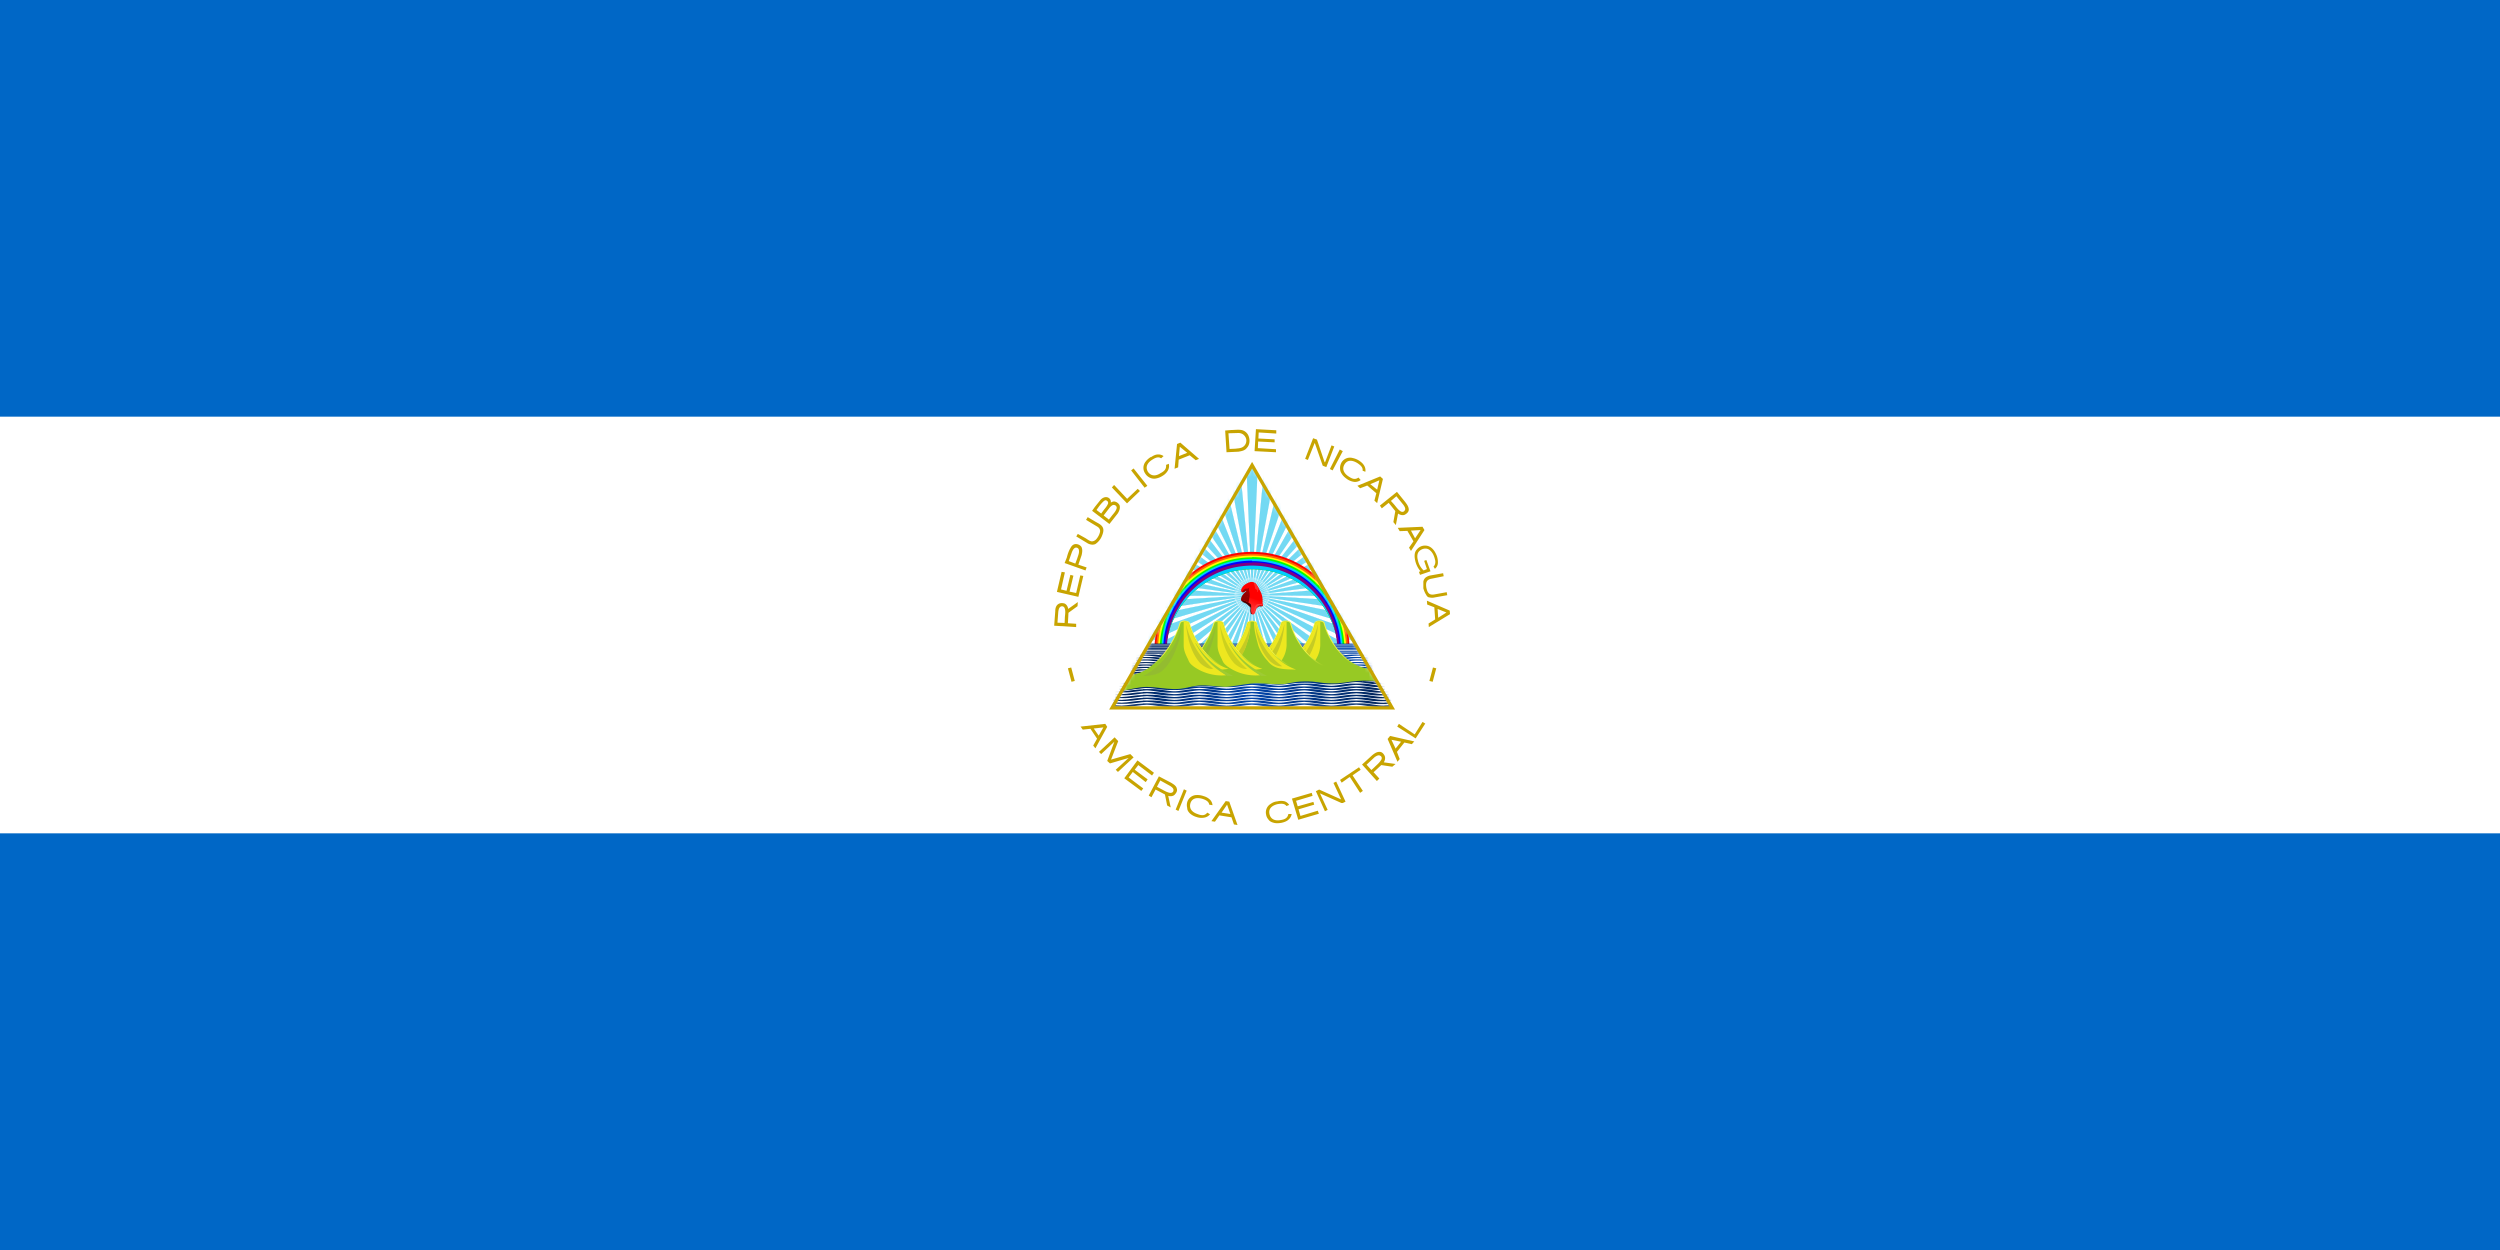 <svg xmlns="http://www.w3.org/2000/svg" width="600" height="300" fill="none"><rect width="100%" height="100%" fill="#333333" stroke="none"/><g clip-path="url(#a)"><path fill="#0067C6" d="M0 0h600v300H0z"/><path fill="#fff" d="M0 100h600v100H0z"/><path fill="#C8A400" d="m253 150.17 5.278.33v-.792l-1.979-.132.132-2.507 2.177-1.583.066-.989-2.309 1.649c-.066-.528-.396-1.122-.924-1.32-.528-.132-1.056-.132-1.517.198-.528.396-.66 1.056-.66 1.65zm.792-.726.198-2.638c.066-.396.132-.924.527-1.188a.67.67 0 0 1 .576-.078.66.66 0 0 1 .414.408c.264.66.132 1.385.066 2.111l-.066 1.451zm-.132-7.388 5.146 1.187 1.187-5.014-.726-.132-.989 4.222-1.584-.329.924-3.827-.726-.198-.923 3.827-1.32-.33.924-4.09-.792-.132zm1.847-6.928 5.014 1.782.264-.726-1.979-.66.791-2.309c.132-.659.264-1.319-.066-1.979a1.64 1.64 0 0 0-.582-.485 1.64 1.64 0 0 0-.737-.175c-.66 0-1.056.462-1.32.99-.395.66-.659 1.451-.857 2.243zm.99-.461.791-2.243c.198-.396.396-.858.858-.99a.66.66 0 0 1 .712.328.65.65 0 0 1 .079.266c.132.659-.197 1.319-.395 1.979l-.462 1.253zm1.781-5.938 2.837 1.715c.527.264 1.187.396 1.781.132a4.3 4.3 0 0 0 1.583-1.979c.264-.659.528-1.451.132-2.111s-1.121-.923-1.781-1.319l-1.781-1.056-.396.66 2.639 1.583c.461.264.791.66.725 1.254a3.95 3.95 0 0 1-.791 1.649c-.264.396-.792.726-1.32.66-.528-.132-.989-.528-1.451-.792l-1.781-.99-.396.66zm3.826-6.135 4.156 3.166 1.98-2.507c.395-.593.659-1.319.461-1.979a1.65 1.65 0 0 0-1.319-.923c-.33 0-.66.198-.792.264.132-.594-.33-1.122-.791-1.254-.66-.198-1.32.198-1.716.66l-1.319 1.649zm1.056-.198c.462-.66.923-1.32 1.451-1.847.264-.264.66-.66.99-.396.33.132.461.594.264.857-.264.594-.66.99-1.056 1.518l-.528.725zm1.715 1.319 1.517-1.979c.264-.264.66-.66 1.056-.528a.66.66 0 0 1 .528.858c-.198.66-.726 1.187-1.188 1.781l-.66.858zm1.979-6.729 3.629 3.826 3.1-2.968-.527-.528-2.507 2.375h-.066l-3.101-3.299zm4.618-4.09 3.233 4.156.66-.462-3.299-4.156zm4.75-3.233a4.4 4.4 0 0 0-1.319 1.188 2.37 2.37 0 0 0-.066 2.771c.255.419.62.761 1.055.989.406.213.864.305 1.32.264a4.3 4.3 0 0 0 1.781-.66 3.55 3.55 0 0 0 1.319-1.319q.396-.792.198-1.583l-.659.263c.132 1.056-.528 1.584-1.32 1.98-1.187.791-2.309.725-3.034-.33-.726-1.254 0-2.243 1.055-2.903.726-.462 1.451-.792 2.111-.33l.594-.528a2.12 2.12 0 0 0-1.32-.396c-.593 0-1.121.264-1.715.66zm6.268-3.101-.594 5.938.857-.33.132-1.847 2.639-1.056 1.452 1.188.791-.33-4.486-3.892zm.659.66 1.782 1.452-1.98.791zm10.886-3.958.33 5.278 2.836-.132c.792-.132 1.584-.264 2.046-.924.659-.66.791-1.781.461-2.705a2.31 2.31 0 0 0-1.781-1.583c-.792-.132-1.583 0-2.375 0l-1.517.132zm.791.726 2.309-.066c.421-.02.837.096 1.188.329.528.396.858.99.792 1.65a1.78 1.78 0 0 1-1.32 1.583c-.396.132-.858.132-1.253.198l-1.452.066zm6.598-.99-.33 5.278 5.146.264v-.726l-4.355-.264.066-1.583 3.959.198v-.726l-3.893-.198.066-1.451 4.223.264v-.792zm13.722 2.177-1.913 4.948.659.264 1.584-3.958v-.132l.132.198 1.847 5.277.857.33 1.914-4.948-.66-.264-1.517 3.959-.066.132-.132-.198-1.782-5.278zm7.125 3.101-2.441 4.618-.66-.33 2.375-4.684zm3.958 2.309a4.4 4.4 0 0 0-1.583-.66 2.38 2.38 0 0 0-2.639.99 2.7 2.7 0 0 0-.396 1.385c0 .462.066.924.396 1.385.264.462.66.858 1.319 1.32a3.96 3.96 0 0 0 1.782.66 2.3 2.3 0 0 0 1.451-.462l-.528-.594c-.923.66-1.649.198-2.375-.264-1.187-.791-1.649-1.847-.923-2.969.791-1.187 2.045-.857 3.1-.197.66.461 1.32.989 1.188 1.781l.66.264c.078-.45.009-.913-.198-1.32-.264-.528-.66-.923-1.254-1.319m5.014 3.76-5.476 2.243.66.594 1.715-.66 2.177 1.848-.461 1.781.659.594 1.386-5.806zm-.198.924-.528 2.243-1.649-1.32zm4.222 2.771-4.09 3.298.462.66 1.649-1.319 1.584 1.979-.462 2.639.593.725.528-2.771c.462.33 1.122.528 1.65.264.461-.264.923-.659.923-1.187 0-.726-.462-1.32-.857-1.847zm-.132 1.055 1.716 2.111c.264.396.593.924.264 1.32-.198.396-.726.396-1.056.132-.66-.462-1.056-1.122-1.583-1.716l-.66-.725zm6.268 7.323-5.938.264.462.792 1.847-.066 1.452 2.507-1.056 1.517.462.792 3.233-5.014zm-.462.792-1.319 1.979-.99-1.847zm3.892 6.201c-.33-.857-.857-1.781-1.781-2.243a2.5 2.5 0 0 0-1.596-.172 2.5 2.5 0 0 0-1.373.832c-.659.66-.659 1.649-.461 2.573.197.989.659 1.979 1.319 2.705l-.396.132.264.725 2.507-.857-.99-2.705-.527.198.659 1.979-.791.33a4.62 4.62 0 0 1-1.386-2.507c-.198-.726-.198-1.584.33-2.111.66-.66 1.715-.858 2.441-.33s1.122 1.385 1.32 2.243c.197.594.131 1.253-.264 1.715-.132 0 0 .198.066.264l.198.33a1.84 1.84 0 0 0 .725-1.451 4.6 4.6 0 0 0-.264-1.65m1.518 4.156-2.969.528a2.7 2.7 0 0 0-1.254.528 1.65 1.65 0 0 0-.527.99v1.583c.198.66.396 1.121.659 1.517.198.396.462.66.792.66.433.112.887.112 1.32 0l2.968-.528-.132-.725-2.902.527c-1.32.264-1.716-.396-1.98-1.583-.198-1.188 0-1.979 1.254-2.177l2.903-.594zm1.583 8.973-5.476-2.375.066.923 1.716.66.198 2.903-1.584.989.066.858 5.08-3.101zm-.792.461-1.979 1.254-.132-2.111zm-90.052 13.195-.791.198.857 3.232.792-.197zm86.82 0 .791.198-.857 3.232-.792-.197zm-78.639 13.524-5.938.66.528.726 1.847-.198 1.584 2.375-.924 1.649.528.66 2.837-5.146zm-.462.858-1.121 1.979-1.188-1.715zm2.705 2.375-3.761 3.496.528.528 3.167-2.969-1.715 4.618.659.594 4.486-1.319-3.1 2.837.528.527 3.76-3.496-.792-.792-4.618 1.32 1.716-4.421zm5.476 5.542-3.167 4.288 4.09 3.034.462-.593-3.497-2.639.99-1.32 3.101 2.441.462-.659-3.101-2.309.858-1.122 3.298 2.507.462-.66zm5.145 3.826-2.441 4.618.66.396.99-1.847 2.243 1.187.528 2.639.857.462-.594-2.771c.594.198 1.32.066 1.65-.396.33-.396.594-.858.396-1.385-.132-.66-.858-1.056-1.386-1.386zm.33.989 2.375 1.32c.396.264.858.594.792 1.055 0 .462-.462.66-.858.594-.791-.132-1.451-.594-2.111-.923l-.989-.528zm5.674 2.112-1.979 4.882.659.329 1.98-4.882zm4.75 1.649a4.4 4.4 0 0 0-1.715-.264 2.37 2.37 0 0 0-2.243 1.715 2.7 2.7 0 0 0 0 1.386c0 .527.263.923.659 1.319.455.404.997.697 1.584.858a3.57 3.57 0 0 0 1.913.132c.519-.1.987-.381 1.319-.792l-.659-.396c-.66.858-1.518.66-2.375.33-1.32-.462-2.046-1.319-1.65-2.639.462-1.319 1.781-1.319 2.903-.989.792.264 1.517.659 1.583 1.385l.792.132a2.1 2.1 0 0 0-.594-1.319 3.56 3.56 0 0 0-1.517-.858m5.278 1.187-3.431 4.816.858.132 1.055-1.517 2.903.462.594 1.715.857.132-1.979-5.608zm.33.858.791 2.243-2.111-.33zm12.072-.792a3.07 3.07 0 0 0-1.583.594 2.37 2.37 0 0 0-1.121 2.573c.066.462.263.858.659 1.32.264.329.66.527 1.188.659.462.132 1.121.132 1.847 0 .66-.132 1.319-.396 1.715-.791.387-.343.643-.81.726-1.32h-.792c-.198 1.056-.989 1.32-1.847 1.452-1.385.263-2.441-.198-2.705-1.518-.264-1.385.858-2.045 1.979-2.309.858-.132 1.65-.198 2.112.462l.659-.264a2.1 2.1 0 0 0-1.055-.858 3.6 3.6 0 0 0-1.782 0m3.497-.659 1.517 5.08 4.948-1.452-.264-.726-4.156 1.254-.462-1.583 3.761-1.122-.198-.66-3.761 1.056-.395-1.32 3.958-1.187-.198-.726zm5.74-1.782 2.177 4.816.659-.329-1.847-3.959 5.146 2.309h.33l.66-.33-2.243-4.816-.66.33 1.847 3.959-5.278-2.375zm5.805-2.704.396.659 1.847-1.319h.132l2.441 3.76.66-.462-2.441-3.694v-.066l1.913-1.319-.396-.594zm5.278-3.695 3.562 3.958.594-.593-1.385-1.518 1.847-1.715 2.639.396.792-.66-2.837-.396c.33-.461.462-1.187.132-1.715-.264-.462-.66-.858-1.254-.792-.66 0-1.319.528-1.781.924zm1.055.066 1.98-1.847c.395-.264.923-.594 1.319-.33.462.198.462.726.198 1.056-.396.659-.99 1.121-1.583 1.715l-.726.66-1.188-1.32zm5.08-6.201 2.375 5.475.528-.659-.66-1.716 1.782-2.243 1.781.396.594-.66-5.806-1.319zm.924.198 2.309.461-1.319 1.65zm1.385-3.167 4.42 2.837 2.309-3.563-.659-.396-1.781 2.837-.066.132h-.066l-3.761-2.507z"/><mask id="b" width="69" height="59" x="266" y="111" maskUnits="userSpaceOnUse" style="mask-type:luminance"><path fill="#fff" d="m300.5 111.656-33.62 58.214h67.239z"/></mask><g mask="url(#b)"><path fill="#fff" d="m300.5 111.656-16.625 28.764-8.128 14.092h49.506l-7.759-13.406z"/><path fill="#17C0EB" stroke="#17C0EB" stroke-width=".053" d="m300.5 111.657-1.267 2.111 1.267 29.028 1.266-29.028z" opacity=".6"/><path fill="#fff" d="M300.5 138.626h-.053l.053 1.584.052-1.584z"/><path fill="#17C0EB" stroke="#17C0EB" stroke-width=".053" d="m330.165 133.209-2.399-.552-27.216 10.175 27.998-7.766z" opacity=".6"/><path fill="#fff" d="m304.515 141.544-.016-.051-1.49.54 1.523-.439z"/><path fill="#17C0EB" stroke="#17C0EB" stroke-width=".053" d="m318.834 168.082-.216-2.452-18.087-22.739 16.037 24.228z" opacity=".6"/><path fill="#fff" d="m302.981 146.264.043-.031-.973-1.25.888 1.312z"/><path fill="#17C0EB" stroke="#17C0EB" stroke-width=".053" d="m282.166 168.083 2.265-.963 16.038-24.229-18.087 22.74z" opacity=".6"/><path fill="#fff" d="m298.018 146.264.043.031.888-1.312-.974 1.25z"/><path fill="#17C0EB" stroke="#17C0EB" stroke-width=".053" d="m270.835 133.21 1.616 1.857 27.999 7.765-27.216-10.174z" opacity=".6"/><path fill="#fff" d="m296.484 141.544-.016.05 1.522.439-1.49-.539z"/><path fill="#17C0EB" stroke="#17C0EB" stroke-width=".053" d="m304.84 111.959-1.548 1.915-2.785 28.921 5.294-28.569z" opacity=".6"/><path fill="#fff" d="m301.087 138.667-.052-.008-.168 1.575.272-1.56z"/><path fill="#17C0EB" stroke="#17C0EB" stroke-width=".053" d="m331.218 137.431-2.299-.881-28.367 6.288 28.806-3.793z" opacity=".6"/><path fill="#fff" d="m304.658 142.114-.01-.052-1.55.327 1.569-.223z"/><path fill="#17C0EB" stroke="#17C0EB" stroke-width=".053" d="m315.143 170.388.128-2.459-14.747-25.035 12.51 26.225z" opacity=".6"/><path fill="#fff" d="m302.482 146.575.046-.025-.79-1.373.697 1.423z"/><path fill="#17C0EB" stroke="#17C0EB" stroke-width=".053" d="m278.832 165.285 2.378-.638 19.253-21.761-21.076 20.001z" opacity=".6"/><path fill="#fff" d="m297.567 145.885.037.037 1.062-1.176-1.137 1.103z"/><path fill="#17C0EB" stroke="#17C0EB" stroke-width=".053" d="m272.465 129.174 1.342 2.063 26.645 11.587-25.534-13.863z" opacity=".6"/><path fill="#fff" d="m296.705 140.996-.023.047 1.446.647-1.4-.741z"/><path fill="#17C0EB" stroke="#17C0EB" stroke-width=".053" d="m309.097 112.864-1.8 1.68-6.783 28.253 9.219-27.554z" opacity=".6"/><path fill="#fff" d="m301.664 138.789-.051-.015-.386 1.537.487-1.508z"/><path fill="#17C0EB" stroke="#17C0EB" stroke-width=".053" d="m331.672 141.759-2.154-1.193-28.966 2.279 29.055.253z" opacity=".6"/><path fill="#fff" d="m304.719 142.7-.002-.053-1.58.108 1.584-.003z"/><path fill="#17C0EB" stroke="#17C0EB" stroke-width=".053" d="m311.168 172.158.468-2.417-11.118-26.844 8.737 27.711z" opacity=".6"/><path fill="#fff" d="m301.944 146.815.049-.018-.591-1.469.492 1.505z"/><path fill="#17C0EB" stroke="#17C0EB" stroke-width=".053" d="m275.92 162.051 2.444-.301 22.094-18.87-23.654 16.873z" opacity=".6"/><path fill="#fff" d="m297.173 145.447.032.042 1.215-1.017-1.28.934z"/><path fill="#17C0EB" stroke="#17C0EB" stroke-width=".053" d="m274.64 125.405 1.042 2.231 24.774 15.182-23.357-17.282z" opacity=".6"/><path fill="#fff" d="m296.999 140.486-.029.044 1.342.841-1.283-.929z"/><path fill="#17C0EB" stroke="#17C0EB" stroke-width=".053" d="m313.186 114.353-2.015 1.413-10.65 27.033 12.964-26.003z" opacity=".6"/><path fill="#fff" d="m302.217 138.99-.049-.021-.595 1.468.692-1.425z"/><path fill="#17C0EB" stroke="#17C0EB" stroke-width=".053" d="m331.52 146.108-1.967-1.48-29.001-1.775 28.736 4.294z" opacity=".6"/><path fill="#fff" d="m304.699 143.289.006-.052-1.581-.113 1.57.218z"/><path fill="#17C0EB" stroke="#17C0EB" stroke-width=".053" d="m306.985 173.357.8-2.328-7.274-28.13 4.796 28.657z" opacity=".6"/><path fill="#fff" d="m301.377 146.977.052-.011-.381-1.538.277 1.56z"/><path fill="#17C0EB" stroke="#17C0EB" stroke-width=".053" d="m273.487 158.443 2.461.041 24.506-15.611-25.772 13.417z" opacity=".6"/><path fill="#fff" d="m296.843 144.958.027.046 1.344-.838-1.397.746z"/><path fill="#17C0EB" stroke="#17C0EB" stroke-width=".053" d="m277.32 121.977.721 2.354 22.419 18.482-20.724-20.365z" opacity=".6"/><path fill="#fff" d="m297.362 140.023-.035.039 1.212 1.02-1.142-1.099z"/><path fill="#17C0EB" stroke="#17C0EB" stroke-width=".053" d="m317.029 116.395-2.193 1.119-14.308 25.288 16.456-23.946z" opacity=".6"/><path fill="#fff" d="m302.737 139.266-.045-.028-.794 1.371.884-1.315z"/><path fill="#17C0EB" stroke="#17C0EB" stroke-width=".053" d="m330.765 150.393-1.742-1.74-28.472-5.794 27.859 8.252z" opacity=".6"/><path fill="#fff" d="m304.597 143.868.012-.051-1.549-.332 1.524.434z"/><path fill="#17C0EB" stroke="#17C0EB" stroke-width=".053" d="m302.675 173.963 1.117-2.194-3.289-28.869.762 29.046z" opacity=".6"/><path fill="#fff" d="m300.794 147.059.053-.004-.163-1.575.057 1.583z"/><path fill="#17C0EB" stroke="#17C0EB" stroke-width=".053" d="m271.579 154.532 2.432.383 26.44-12.048-27.389 9.7z" opacity=".6"/><path fill="#fff" d="m296.585 144.429.019.049 1.449-.642-1.488.544z"/><path fill="#17C0EB" stroke="#17C0EB" stroke-width=".053" d="m280.45 118.953.387 2.431 19.629 21.422-17.688-23.05z" opacity=".6"/><path fill="#fff" d="m297.786 139.612-.04.034 1.058 1.179-.978-1.247z"/><path fill="#17C0EB" stroke="#17C0EB" stroke-width=".053" d="m320.549 118.954-2.327.803-17.689 23.051 19.629-21.423z" opacity=".6"/><path fill="#fff" d="m303.213 139.614-.04-.034-.977 1.247 1.058-1.179z"/><path fill="#17C0EB" stroke="#17C0EB" stroke-width=".053" d="m329.42 154.532-1.483-1.965-27.389-9.699 26.44 12.048z" opacity=".6"/><path fill="#fff" d="m304.414 144.429.02-.049-1.488-.544 1.448.642z"/><path fill="#17C0EB" stroke="#17C0EB" stroke-width=".053" d="m298.323 173.964 1.411-2.018.761-29.045-3.288 28.869z" opacity=".6"/><path fill="#fff" d="m300.205 147.06.052.003.058-1.583-.163 1.576z"/><path fill="#17C0EB" stroke="#17C0EB" stroke-width=".053" d="m270.234 150.394 2.355.718 27.859-8.251-28.472 5.793z" opacity=".6"/><path fill="#fff" d="m296.402 143.87.013.051 1.524-.434-1.549.332z"/><path fill="#17C0EB" stroke="#17C0EB" stroke-width=".053" d="m283.97 116.395.045 2.462 16.456 23.946-14.308-25.288z" opacity=".6"/><path fill="#fff" d="m298.262 139.267-.045.028.884 1.315-.795-1.371z"/><path fill="#17C0EB" stroke="#17C0EB" stroke-width=".053" d="m323.68 121.976-2.417.471-20.724 20.365 22.419-18.482z" opacity=".6"/><path fill="#fff" d="m303.637 140.022-.035-.039-1.141 1.099 1.212-1.021z"/><path fill="#17C0EB" stroke="#17C0EB" stroke-width=".053" d="m327.512 158.443-1.195-2.152-25.772-13.417 24.506 15.611z" opacity=".6"/><path fill="#fff" d="m304.156 144.959.026-.046-1.397-.746 1.344.837z"/><path fill="#17C0EB" stroke="#17C0EB" stroke-width=".053" d="m294.014 173.358 1.678-1.802 4.797-28.656-7.275 28.13z" opacity=".6"/><path fill="#fff" d="m299.622 146.978.051.011.278-1.56-.381 1.538z"/><path fill="#17C0EB" stroke="#17C0EB" stroke-width=".053" d="m269.479 146.107 2.232 1.04 28.736-4.294-29.001 1.774z" opacity=".6"/><path fill="#fff" d="m296.301 143.288.005.052 1.569-.218-1.58.113z"/><path fill="#17C0EB" stroke="#17C0EB" stroke-width=".053" d="m287.813 114.352-.299 2.444 12.964 26.003-10.649-27.033z" opacity=".6"/><path fill="#fff" d="m298.782 138.99-.048.022.692 1.425-.596-1.468z"/><path fill="#17C0EB" stroke="#17C0EB" stroke-width=".053" d="m326.359 125.406-2.459.13-23.357 17.282 24.774-15.182z" opacity=".6"/><path fill="#fff" d="m304 140.486-.029-.043-1.283.929 1.342-.842z"/><path fill="#17C0EB" stroke="#17C0EB" stroke-width=".053" d="m325.079 162.052-.884-2.298-23.654-16.873 22.095 18.869z" opacity=".6"/><path fill="#fff" d="m303.827 145.448.032-.042-1.28-.933 1.215 1.016z"/><path fill="#17C0EB" stroke="#17C0EB" stroke-width=".053" d="m289.831 172.158 1.913-1.55 8.737-27.711-11.118 26.844z" opacity=".6"/><path fill="#fff" d="m299.055 146.815.05.018.492-1.505-.591 1.469z"/><path fill="#17C0EB" stroke="#17C0EB" stroke-width=".053" d="m269.327 141.759 2.066 1.34 29.054-.253-28.966-2.279z" opacity=".6"/><path fill="#fff" d="m296.28 142.701-.002.052 1.585.003-1.581-.108z"/><path fill="#17C0EB" stroke="#17C0EB" stroke-width=".053" d="m291.902 112.864-.636 2.379 9.219 27.554-6.783-28.252z" opacity=".6"/><path fill="#fff" d="m299.336 138.789-.051.015.487 1.507-.385-1.536z"/><path fill="#17C0EB" stroke="#17C0EB" stroke-width=".053" d="m328.535 129.174-2.453-.213-25.535 13.864 26.646-11.587z" opacity=".6"/><path fill="#fff" d="m304.295 140.997-.024-.048-1.399.742 1.446-.647z"/><path fill="#17C0EB" stroke="#17C0EB" stroke-width=".053" d="m322.167 165.285-.555-2.398-21.075-20.001 19.253 21.761z" opacity=".6"/><path fill="#fff" d="m303.433 145.885.038-.037-1.138-1.102 1.062 1.175z"/><path fill="#17C0EB" stroke="#17C0EB" stroke-width=".053" d="m285.856 170.388 2.11-1.269 12.509-26.225-14.746 25.036z" opacity=".6"/><path fill="#fff" d="m298.518 146.575.046.025.697-1.423-.79 1.374z"/><path fill="#17C0EB" stroke="#17C0EB" stroke-width=".053" d="m269.782 137.432 1.859 1.614 28.807 3.793-28.367-6.288z" opacity=".6"/><path fill="#fff" d="m296.342 142.115-.009.052 1.568.223-1.55-.327z"/><path fill="#17C0EB" stroke="#17C0EB" stroke-width=".053" d="m296.159 111.96-.961 2.267 5.294 28.569-2.785-28.922z" opacity=".6"/><path fill="#fff" d="m299.912 138.667-.052.007.272 1.561-.168-1.575z"/><path fill="red" d="M300.5 132.45a23.33 23.33 0 0 0-15.306 5.7l-7.705 13.406a23.8 23.8 0 0 0-.423 4.38h2.639a20.79 20.79 0 0 1 20.768-19.747 20.795 20.795 0 0 1 20.768 19.747h2.639a23.7 23.7 0 0 0-.369-4.38l-7.706-13.406a23.38 23.38 0 0 0-15.305-5.7"/><path fill="#F60" d="M300.5 132.926a22.96 22.96 0 0 0-15.992 6.439l-6.333 11.03a23 23 0 0 0-.686 5.489h2.269a20.798 20.798 0 0 1 34.913-13.738 20.8 20.8 0 0 1 6.571 13.738h2.269a23.2 23.2 0 0 0-.686-5.542l-6.333-10.977a22.96 22.96 0 0 0-15.992-6.439"/><path fill="#FF0" d="M300.5 133.348a22.53 22.53 0 0 0-16.889 7.547l-4.592 7.917a22.5 22.5 0 0 0-1.056 7.125h1.742a20.797 20.797 0 0 1 35.097-14.023 20.8 20.8 0 0 1 6.439 14.023h1.847c0-2.481-.422-4.856-1.108-7.073l-4.644-7.969a22.48 22.48 0 0 0-16.836-7.547"/><path fill="#0F0" d="M300.5 133.77a22.17 22.17 0 0 0-18.42 9.816l-1.478 2.586a22.1 22.1 0 0 0-2.269 9.764h1.425a20.793 20.793 0 0 1 34.912-13.738 20.8 20.8 0 0 1 6.571 13.738h1.425a22.06 22.06 0 0 0-2.269-9.764l-1.478-2.639a22.17 22.17 0 0 0-18.419-9.816z"/><path fill="#0CF" d="M300.5 134.139a21.75 21.75 0 0 0-20.105 13.46 21.8 21.8 0 0 0-1.64 8.338h1.003a20.794 20.794 0 0 1 41.484 0h1.002a21.74 21.74 0 0 0-13.411-20.137 21.7 21.7 0 0 0-8.333-1.661"/><path fill="#00F" d="M300.499 134.562a21.32 21.32 0 0 0-21.322 21.322h.739a20.585 20.585 0 0 1 35.138-14.555 20.59 20.59 0 0 1 6.029 14.555h.739a21.32 21.32 0 0 0-21.323-21.217z"/><path fill="purple" d="M300.499 135.037a20.89 20.89 0 0 0-19.416 13.158 20.9 20.9 0 0 0-1.484 8.111h.423v-.422a20.479 20.479 0 0 1 40.955.422h.422v-.422a20.895 20.895 0 0 0-12.901-19.309 20.9 20.9 0 0 0-7.999-1.591z"/><path fill="#510000" d="M300.711 144.22c-.37 0-.634-.264-.95-.317a1.17 1.17 0 0 0-.37 1.109c.158.052.158.211.475.475s.264.369.211 1.055c0 .211.053.792.317.845s.528-.159.58-.634c.053-.369.212-.633.37-.844.158-1.003-.106-1.372-.633-1.689"/><path fill="red" d="M299.022 141.792c-.317 0-.845.528-1.056.264a.74.74 0 0 1 0-.739 2.53 2.53 0 0 1 1.161-1.214c1.214-.738 2.059-.527 2.639.528.581.95 1.161 2.006 1.214 2.85 0 .264.158.739-.106 1.003-.686.739-2.427-.792-3.43-.528-.317.053-.739.317-1.056.106-.211-.159 0-.528.159-.686.316-.264.791-1.267.739-1.689 0-.211 0 .105-.264.105"/><path fill="url(#c)" d="M298.917 141.317c-.634.211-.528.528-.845.792.106.053.422.158.739-.158a.57.57 0 0 1 .369-.159l-.369.37a2.7 2.7 0 0 0-.739.95c-.158.422-.211.897-.158.95 0 0 .211.422.792.633 1.055.422 1.266 1.32 2.375 1.32.844 0 .738-.581 1.424-.475.528.105.898-.37.317-.634a7.4 7.4 0 0 0-2.85 0c-.211-2.111 0-1.372-.053-2.322-.052-.897-.369-.95 0-1.742-.264.528-.633.423-1.055.423z"/><path fill="#FF2A2A" d="m301.027 139.839-.052.317.158.528.105.527c0 .159.212.211.37.317.211.158 0 .528.158.581.106 0 .264-.528.264-.634v-.369a7 7 0 0 0-.264-.475 2 2 0 0 0-.105-.159 2.3 2.3 0 0 0-.423-.475 2 2 0 0 0-.158-.105l-.105-.053z"/><path fill="url(#d)" d="m301.186 143.85-1.056-.369c-.686-.211-1.372-.633-1.847-.422-.158.053-.158.211-.211.475 0 .264-.264.686 0 .528.317-.212 1.267.422 1.583.58.159.106.528.317.581.528.105.317 0 .95 0 1.267 0 .263.105.95.369 1.055.317.053.581-.211.686-.686.159-.475.211-.739.423-1.003.211-.264.422-.422.686-.475.316 0 .739.264.739-.105 0-.211-.212-.423-.106-.739.053-.264-.211-.211-.475-.317z"/><path fill="#910000" d="M299.655 144.642c-.211-.106-1.214-.792-1.583-.528-.158 0-.211 0-.211-.158l.105-.475c0-.158.106-.422.264-.528.37-.317 1.214.264 1.636.422z"/><path fill="#FF3A3A" d="M301.45 145.962c.475-.845.792-.739 1.372-.739.211 0 .264-.158.211-.369-.158.316-.897 0-1.319.158-.792.369-.634 1.953-1.056 2.111.422.369.581-.897.792-1.161"/><path fill="#fff" d="m275.747 154.512-5.278 9.13h60.114l-5.278-9.078H275.8z"/><path fill="url(#e)" d="M273.952 161.795a19 19 0 0 0-2.48.158l-.264.475c1.267-.158 2.481-.37 3.8-.37 1.689 0 3.272.423 5.119.423h2.428c1.847 0 3.378-.423 5.12-.423s3.325.423 5.172.423h2.428c1.847 0 3.377-.423 5.119-.423s3.325.423 5.172.423h2.375c1.848 0 3.431-.423 5.173-.423s3.325.423 5.172.423h2.375c1.847 0 3.43-.423 5.172-.423 1.372 0 2.639.264 3.958.37l-.264-.528a20 20 0 0 0-2.322-.105h-2.375c-1.847 0-3.43.369-5.172.422-1.742 0-3.325-.422-5.172-.422h-2.375c-1.847 0-3.431.369-5.172.422-1.742 0-3.325-.422-5.173-.422h-2.322c-1.847 0-3.43.369-5.172.422-1.742 0-3.325-.422-5.172-.422h-2.375c-1.848 0-3.431.369-5.173.422-1.741 0-3.272-.422-5.119-.422z"/><path fill="url(#f)" d="M273.952 161.214a19 19 0 0 0-2.48.159l-.264.475c1.267-.159 2.481-.37 3.8-.37 1.689 0 3.272.422 5.119.422h2.428c1.847 0 3.378-.422 5.12-.422s3.325.422 5.172.422h2.428c1.847 0 3.377-.422 5.119-.422s3.325.422 5.172.422h2.375c1.848 0 3.431-.422 5.173-.422s3.325.422 5.172.422h2.375c1.847 0 3.43-.422 5.172-.422 1.372 0 2.639.264 3.958.37l-.264-.528a20 20 0 0 0-2.322-.106h-2.375c-1.847 0-3.43.37-5.172.422-1.742 0-3.325-.422-5.172-.422h-2.375c-1.847 0-3.431.37-5.172.422-1.742 0-3.325-.422-5.173-.422h-2.322c-1.847 0-3.43.37-5.172.422-1.742 0-3.325-.422-5.172-.422h-2.375c-1.848 0-3.431.37-5.173.422-1.741 0-3.272-.422-5.119-.422z"/><path fill="url(#g)" d="M273.952 160.634a19 19 0 0 0-2.48.158l-.264.475c1.267-.158 2.481-.369 3.8-.369 1.689 0 3.272.422 5.119.422h2.428c1.847 0 3.378-.422 5.12-.422s3.325.422 5.172.422h2.428c1.847 0 3.377-.422 5.119-.422s3.325.422 5.172.422h2.375c1.848 0 3.431-.422 5.173-.422s3.325.422 5.172.422h2.375c1.847 0 3.43-.422 5.172-.422 1.372 0 2.639.264 3.958.369l-.264-.528a20 20 0 0 0-2.322-.105h-2.375c-1.847 0-3.43.369-5.172.422-1.742 0-3.325-.422-5.172-.422h-2.375c-1.847 0-3.431.369-5.172.422-1.742 0-3.325-.422-5.173-.422h-2.322c-1.847 0-3.43.369-5.172.422-1.742 0-3.325-.422-5.172-.422h-2.375c-1.848 0-3.431.369-5.173.422-1.741 0-3.272-.422-5.119-.422z"/><path fill="url(#h)" d="M273.952 160.053a19 19 0 0 0-2.48.158l-.264.475c1.267-.158 2.481-.369 3.8-.369 1.689 0 3.272.422 5.119.422h2.428c1.847 0 3.378-.422 5.12-.422s3.325.422 5.172.422h2.428c1.847 0 3.377-.422 5.119-.422s3.325.422 5.172.422h2.375c1.848 0 3.431-.422 5.173-.422s3.325.422 5.172.422h2.375c1.847 0 3.43-.422 5.172-.422 1.372 0 2.639.264 3.958.369l-.264-.528a20 20 0 0 0-2.322-.105h-2.375c-1.847 0-3.43.369-5.172.422-1.742 0-3.325-.422-5.172-.422h-2.375c-1.847 0-3.431.369-5.172.422-1.742 0-3.325-.422-5.173-.422h-2.322c-1.847 0-3.43.369-5.172.422-1.742 0-3.325-.422-5.172-.422h-2.375c-1.848 0-3.431.369-5.173.422-1.741 0-3.272-.422-5.119-.422z"/><path fill="url(#i)" d="M273.952 159.473a19 19 0 0 0-2.48.158l-.264.475c1.267-.158 2.481-.37 3.8-.37 1.689 0 3.272.423 5.119.423h2.428c1.847 0 3.378-.423 5.12-.423s3.325.423 5.172.423h2.428c1.847 0 3.377-.423 5.119-.423s3.325.423 5.172.423h2.375c1.848 0 3.431-.423 5.173-.423s3.325.423 5.172.423h2.375c1.847 0 3.43-.423 5.172-.423 1.372 0 2.639.264 3.958.37l-.264-.528a20 20 0 0 0-2.322-.105h-2.375c-1.847 0-3.43.369-5.172.422-1.742 0-3.325-.422-5.172-.422h-2.375c-1.847 0-3.431.369-5.172.422-1.742 0-3.325-.422-5.173-.422h-2.322c-1.847 0-3.43.369-5.172.422-1.742 0-3.325-.422-5.172-.422h-2.375c-1.848 0-3.431.369-5.173.422-1.741 0-3.272-.422-5.119-.422z"/><path fill="url(#j)" d="M273.952 158.892a19 19 0 0 0-2.48.158l-.264.475c1.267-.158 2.481-.369 3.8-.369 1.689 0 3.272.422 5.119.422h2.428c1.847 0 3.378-.422 5.12-.422s3.325.422 5.172.422h2.428c1.847 0 3.377-.422 5.119-.422s3.325.422 5.172.422h2.375c1.848 0 3.431-.422 5.173-.422s3.325.422 5.172.422h2.375c1.847 0 3.43-.422 5.172-.422 1.372 0 2.639.264 3.958.369l-.264-.527a20 20 0 0 0-2.322-.106h-2.375c-1.847 0-3.43.369-5.172.422-1.742 0-3.325-.422-5.172-.422h-2.375c-1.847 0-3.431.369-5.172.422-1.742 0-3.325-.422-5.173-.422h-2.322c-1.847 0-3.43.369-5.172.422-1.742 0-3.325-.422-5.172-.422h-2.375c-1.848 0-3.431.369-5.173.422-1.741 0-3.272-.422-5.119-.422z"/><path fill="url(#k)" d="M273.952 158.259a19 19 0 0 0-2.48.159l-.264.475c1.267-.159 2.481-.37 3.8-.37 1.689 0 3.272.423 5.119.423h2.428c1.847 0 3.378-.423 5.12-.423s3.325.423 5.172.423h2.428c1.847 0 3.377-.423 5.119-.423s3.325.423 5.172.423h2.375c1.848 0 3.431-.423 5.173-.423s3.325.423 5.172.423h2.375c1.847 0 3.43-.423 5.172-.423 1.372 0 2.639.264 3.958.37l-.264-.528a20 20 0 0 0-2.322-.106h-2.375c-1.847 0-3.43.37-5.172.423-1.742 0-3.325-.423-5.172-.423h-2.375c-1.847 0-3.431.37-5.172.423-1.742 0-3.325-.423-5.173-.423h-2.322c-1.847 0-3.43.37-5.172.423-1.742 0-3.325-.423-5.172-.423h-2.375c-1.848 0-3.431.37-5.173.423-1.741 0-3.272-.423-5.119-.423z"/><path fill="url(#l)" d="M273.952 157.679a19 19 0 0 0-2.48.158l-.264.475c1.267-.158 2.481-.369 3.8-.369 1.689 0 3.272.422 5.119.422h2.428c1.847 0 3.378-.422 5.12-.422s3.325.422 5.172.422h2.428c1.847 0 3.377-.422 5.119-.422s3.325.422 5.172.422h2.375c1.848 0 3.431-.422 5.173-.422s3.325.422 5.172.422h2.375c1.847 0 3.43-.422 5.172-.422 1.372 0 2.639.264 3.958.369l-.264-.527a20 20 0 0 0-2.322-.106h-2.375c-1.847 0-3.43.37-5.172.422-1.742 0-3.325-.422-5.172-.422h-2.375c-1.847 0-3.431.37-5.172.422-1.742 0-3.325-.422-5.173-.422h-2.322c-1.847 0-3.43.37-5.172.422-1.742 0-3.325-.422-5.172-.422h-2.375c-1.848 0-3.431.37-5.173.422-1.741 0-3.272-.422-5.119-.422z"/><path fill="url(#m)" d="M273.952 157.098a19 19 0 0 0-2.48.159l-.264.475c1.267-.159 2.481-.37 3.8-.37 1.689 0 3.272.422 5.119.422h2.428c1.847 0 3.378-.422 5.12-.422s3.325.422 5.172.422h2.428c1.847 0 3.377-.422 5.119-.422s3.325.422 5.172.422h2.375c1.848 0 3.431-.422 5.173-.422s3.325.422 5.172.422h2.375c1.847 0 3.43-.422 5.172-.422 1.372 0 2.639.264 3.958.37l-.264-.528a20 20 0 0 0-2.322-.106h-2.375c-1.847 0-3.43.37-5.172.422-1.742 0-3.325-.422-5.172-.422h-2.375c-1.847 0-3.431.37-5.172.422-1.742 0-3.325-.422-5.173-.422h-2.322c-1.847 0-3.43.37-5.172.422-1.742 0-3.325-.422-5.172-.422h-2.375c-1.848 0-3.431.37-5.173.422-1.741 0-3.272-.422-5.119-.422z"/><path fill="url(#n)" d="M275.8 154.459v.106h49.453l-.053-.106zm-.106.158-.052.159h49.664l-.053-.159h-49.611zm-.105.211-.106.159h50.034l-.106-.159zm-.158.264-.159.264h50.456l-.159-.264zm-.212.37-.158.264h50.878l-.158-.264zm-.211.369-.105.211h51.194l-.105-.211zm-.211.37-.105.211h51.669l-.158-.211zm-.211.369-.158.317h52.144l-.158-.317h-51.828"/><path fill="url(#o)" d="M278.017 156.992c1.794.37 1.952 0 1.952 0zm43.014 0s.158.37 1.952 0z"/><path fill="url(#p)" d="M316.65 148.918c-.897 0-1.161.475-1.161.475-1.425 5.594-6.228 11.241-11.928 11.241h-4.222v5.7h32.405l-3.272-5.805c-5.119-.739-9.289-5.964-10.608-11.136 0 0-.317-.475-1.214-.475"/><path fill="#97C924" d="M316.65 149.182c-.422 0-.634.052-.792.158l-.158.158a17.74 17.74 0 0 1-4.433 7.759c-2.112 2.164-4.75 3.641-7.706 3.641h-4.064v5.225h32.142l-3.009-5.277c-2.48-.37-4.75-1.689-6.544-3.589a17.7 17.7 0 0 1-4.433-7.759l-.159-.158a1.48 1.48 0 0 0-.844-.158"/><path fill="#EDE71F" d="M316.65 149.182h.211v5.7a6.86 6.86 0 0 1-1.056 3.378c-.264.844-.527.527-1.214 1.53-.89.307-1.809.519-2.744.634-1.319.211-4.222.422-5.753.052a12.14 12.14 0 0 0 5.172-3.166q.59-.63 1.109-1.32a18 18 0 0 0 1.583-2.322l.528-1.056q.378-.749.686-1.53.306-.778.528-1.583l.158-.159.317-.105z"/><path fill="#C6CB24" d="M316.333 149.92c-.263 3.167-1.213 6.967-3.536 9.395-.844.686-1.952 1.372-2.955 1.214 3.536-2.903 5.7-7.389 6.439-10.609z"/><path fill="#9ECB34" d="M313.43 155.409c-.527 1.425-2.533 3.536-4.644 5.278h-1.531c1.32-.106 4.381-2.639 6.175-5.278"/><path fill="url(#q)" d="M308.575 148.918c-.897 0-1.161.475-1.161.475-1.425 5.594-6.228 11.241-11.928 11.241h-4.222v5.7h32.405l-3.272-5.805c-5.119-.739-9.289-5.964-10.608-11.136 0 0-.317-.475-1.214-.475"/><path fill="#97C924" d="M308.575 149.182c-.423 0-.634.052-.792.158l-.158.158a17.74 17.74 0 0 1-4.434 7.759c-2.111 2.164-4.75 3.641-7.705 3.641h-4.064v5.225h32.142l-3.009-5.277c-2.48-.37-4.75-1.689-6.544-3.589a17.74 17.74 0 0 1-4.434-7.759l-.158-.158a1.48 1.48 0 0 0-.844-.158"/><path fill="#EDE71F" d="M308.575 149.182h.211v5.7a6.9 6.9 0 0 1-1.056 3.378c-.264.844-.528.527-1.214 1.53-.89.307-1.81.519-2.744.634-1.32.211-4.222.422-5.753.052a12.14 12.14 0 0 0 5.172-3.166q.59-.63 1.109-1.32a18 18 0 0 0 1.583-2.322l.528-1.056q.378-.749.686-1.53.306-.778.528-1.583l.158-.159.317-.105z"/><path fill="#C6CB24" d="M308.258 149.92c-.264 3.167-1.214 6.967-3.536 9.395-.844.686-1.953 1.372-2.955 1.214 3.536-2.903 5.7-7.389 6.438-10.609z"/><path fill="#9ECB34" d="M305.355 155.409c-.528 1.425-2.533 3.536-4.644 5.278h-1.531c1.32-.106 4.381-2.639 6.175-5.278"/><path fill="url(#r)" d="M301.661 149.446c1.478 5.541 6.228 11.189 11.928 11.189h4.275v5.7h-34.728v-5.7h4.222c5.7 0 10.503-5.648 11.928-11.242 0 0 .316-.422 1.214-.422s1.161.422 1.161.422z"/><path fill="#97C924" d="M300.499 149.182c.423 0 .634.105.792.158l.158.159a17.74 17.74 0 0 0 4.434 7.758c2.111 2.164 4.75 3.642 7.705 3.642h4.064v5.225h-34.305v-5.278h4.064c2.902 0 5.594-1.425 7.705-3.589a17.73 17.73 0 0 0 4.381-7.758l.158-.159a1.6 1.6 0 0 1 .844-.158"/><path fill="#EDE71F" d="M300.13 149.182a2 2 0 0 0-.158 0l-.317.158-.158.159a15 15 0 0 1-.528 1.583 18 18 0 0 1-.633 1.583 17.4 17.4 0 0 1-2.111 3.325q-.521.662-1.108 1.267a12.15 12.15 0 0 1-5.173 3.219c1.478.37 2.111 0 3.431-.211 1.055-.158 2.217-.316 3.167-.633.791-1.056.527-.686.791-1.531.634-1.161 1.584-2.216 1.795-3.536.844-1.583 1.002-4.539 1.002-5.383"/><path fill="#C6CB24" d="M300.13 149.921c-.211 3.167-1.214 6.967-3.536 9.394-.844.686-1.9 1.373-2.955 1.214 3.589-2.903 5.752-7.389 6.491-10.608"/><path fill="#9ECB34" d="M297.228 155.409a16.4 16.4 0 0 1-4.645 5.278h-1.478c1.32-.105 4.328-2.639 6.123-5.278"/><path fill="#EDE71F" d="m301.027 149.235.264.105.211.159q.226.804.528 1.583.279.807.634 1.583l.527 1.003a18 18 0 0 0 1.584 2.322q.521.663 1.108 1.267a12.67 12.67 0 0 0 5.172 3.431c-3.853 0-5.489-.317-6.861-2.111a10 10 0 0 1-2.217-3.695c-.263-1.055-1.055-3.43-1.002-5.647z"/><path fill="#C6CB24" d="M301.292 149.921c.211 3.167 1.161 6.333 3.483 8.761.844.739 1.9 1.372 2.955 1.214a16.41 16.41 0 0 1-6.438-9.975"/><path fill="url(#s)" d="M292.478 148.918c-.95 0-1.214.475-1.214.475-1.32 5.172-6.228 11.769-11.347 12.561l-2.534 4.38h25.861v-5.963c-4.644-1.267-8.391-6.176-9.605-10.978 0 0-.264-.422-1.214-.422z"/><path fill="#97C924" d="M292.478 149.182c-.423 0-.686.105-.845.158l-.158.158a22.9 22.9 0 0 1-4.275 7.917c-1.795 2.269-5.12 4.539-7.389 4.75l-2.269 3.958h25.333v-5.647a12.24 12.24 0 0 1-5.014-3.167 17.7 17.7 0 0 1-4.433-7.811l-.159-.158a1.5 1.5 0 0 0-.791-.158"/><path fill="#93BC30" d="M291.739 149.92c-.317 4.75-2.956 10.82-5.964 11.822-1.003.37-2.692.475-3.272.528a19 19 0 0 0 9.289-12.35z"/><path fill="#EDE71F" d="M292.478 149.181h-.264v5.7c0 1.214.475 2.217 1.055 3.378l.106.264c.264.581.422.792 1.214 1.425a11.6 11.6 0 0 0 7.811 2.111 19 19 0 0 0-1.794-1.266l2.375-.264a12.1 12.1 0 0 1-5.12-3.273 16 16 0 0 1-.739-.791l-.316-.422a18.5 18.5 0 0 1-1.689-2.375 17 17 0 0 1-.528-1.056 18 18 0 0 1-.845-2.058 17 17 0 0 1-.316-1.056l-.159-.158a1.2 1.2 0 0 0-.316-.106 2 2 0 0 0-.528-.053z"/><path fill="#CCD11E" d="M292.794 149.92c.264 3.167 1.214 6.967 3.537 9.395.844.686 1.9 1.372 2.955 1.214a20.33 20.33 0 0 1-6.492-10.609"/><path fill="#9ECB34" d="M295.011 154.354a18.47 18.47 0 0 0 7.706 7.864h1.319c-2.322-1.267-6.069-3.061-8.972-7.917z"/><path fill="url(#t)" d="M284.35 148.918c-.95 0-1.214.475-1.214.475-1.32 5.172-6.228 11.769-11.347 12.561l-2.534 4.38h25.861v-5.963c-4.644-1.267-8.391-6.176-9.605-10.978 0 0-.264-.422-1.214-.422z"/><path fill="#97C924" d="M284.35 149.182c-.423 0-.686.105-.845.158l-.158.158a22.9 22.9 0 0 1-4.275 7.917c-1.795 2.269-5.12 4.539-7.389 4.75l-2.269 3.958h25.333v-5.647a12.24 12.24 0 0 1-5.014-3.167 17.7 17.7 0 0 1-4.433-7.811l-.159-.158a1.5 1.5 0 0 0-.791-.158"/><path fill="#93BC30" d="M283.611 149.92c-.317 4.75-2.955 10.82-5.964 11.822-1.003.37-2.691.475-3.272.528a19 19 0 0 0 9.289-12.35z"/><path fill="#EDE71F" d="M284.35 149.181h-.264v5.7c0 1.214.475 2.217 1.055 3.378l.106.264c.264.581.422.792 1.214 1.425a11.6 11.6 0 0 0 7.811 2.111c-.58-.475-1.214-.897-1.794-1.266l2.375-.264a12.1 12.1 0 0 1-5.12-3.273 16 16 0 0 1-.739-.791l-.316-.422a18.5 18.5 0 0 1-1.689-2.375 17 17 0 0 1-.528-1.056 18 18 0 0 1-.844-2.058 16 16 0 0 1-.317-1.056l-.159-.158a1.2 1.2 0 0 0-.316-.106 2 2 0 0 0-.528-.053z"/><path fill="#C6CB24" d="M284.667 149.92c.263 3.167 1.213 6.967 3.536 9.395.844.686 1.9 1.372 2.955 1.214a20.3 20.3 0 0 1-6.491-10.609"/><path fill="#9ECB34" d="M286.883 154.354a18.47 18.47 0 0 0 7.706 7.864h1.319c-2.322-1.267-6.069-3.061-8.972-7.917z"/><path fill="#fff" d="M330.319 163.537c-.316.105-2.322-.106-3.378 0l-.686.158h-1.741c-1.9 0-3.536.528-5.331.528-1.794 0-3.43-.528-5.278-.528h-1.794c-1.9 0-3.536.528-5.331.528-1.794 0-3.43-.528-5.277-.528h-1.795c-1.9 0-3.536.528-5.278.528-1.847 0-3.43-.528-5.33-.528h-1.795c-1.9 0-3.483.528-5.277.528-1.848 0-3.431-.528-5.331-.528h-1.794c-1.478 0-3.273.317-4.698.422l-3.325 5.753h67.239z"/><path fill="url(#u)" d="M325.833 162.692h-.317c-1.688.053-2.955.581-5.911.581s-3.272-.528-6.65-.422c-3.166 0-4.433.633-6.175.633-1.689 0-4.433-.369-6.597-.158-2.111.211-4.644.686-6.333.686-2.059 0-4.117-.37-6.228-.159-2.164.212-3.167.792-5.858.792-2.323 0-4.75-.369-6.756-.369-1.794 0-3.8.527-5.278.739l-.475.791c1.214-.158 4.539-.686 5.7-.686 1.267 0 5.648.264 8.075.158 2.481-.052 2.745-.633 5.648-.633 2.005 0 3.483.211 5.541.211 1.32 0 2.481-.633 4.434-.633l1.477-.053c1.636-.264 4.434 0 6.334.106 1.741.105 2.902-.317 4.75-.37l2.322-.053c1.847-.105 3.378.317 5.119.317 1.689-.105 3.378-.528 5.173-.528l2.375-.105c1.213 0 3.113 0 4.38.264l-.422-.739c-1.267-.053-2.797-.37-4.328-.37"/><path fill="url(#v)" d="M274.269 168.867c-1.794 0-3.378.422-5.067.475q-.954-.026-1.9-.158l-.263.422h3.166c1.847 0 3.378-.422 5.067-.475 1.742.053 3.272.528 5.119.528h2.375c1.795 0 3.378-.475 5.067-.528 1.742.053 3.325.528 5.119.528h2.375c1.848 0 3.378-.475 5.12-.528 1.689.053 3.219.528 5.067.528h2.375c1.794 0 3.377-.475 5.119-.528 1.689.053 3.272.528 5.067.528h2.375c1.847 0 3.377-.475 5.066-.528 1.742.053 3.273.528 5.12.528h2.375l.95-.053-.264-.422c-.528.052-1.108.158-1.689.158-1.742 0-3.272-.528-5.119-.528h-2.375c-1.795 0-3.378.528-5.067.528-1.742-.053-3.272-.528-5.12-.528h-2.375c-1.794 0-3.377.528-5.066.528-1.742-.053-3.272-.528-5.12-.528h-2.375c-1.847 0-3.377.528-5.066.528-1.742-.053-3.273-.528-5.12-.528h-2.375c-1.794 0-3.378.528-5.066.528-1.742-.053-3.273-.528-5.12-.528h-2.375z"/><path fill="url(#w)" d="M274.269 168.181c-1.794 0-3.378.422-5.067.475q-.954-.026-1.9-.158l-.263.422h3.166c1.847 0 3.378-.422 5.067-.475 1.742.053 3.272.528 5.119.528h2.375c1.795 0 3.378-.475 5.067-.528 1.742.053 3.325.528 5.119.528h2.375c1.848 0 3.378-.475 5.12-.528 1.689.053 3.219.528 5.067.528h2.375c1.794 0 3.377-.475 5.119-.528 1.689.053 3.272.528 5.067.528h2.375c1.847 0 3.377-.475 5.066-.528 1.742.053 3.273.528 5.12.528h2.375l.95-.053-.264-.422c-.528.052-1.108.158-1.689.158-1.742 0-3.272-.528-5.119-.528h-2.375c-1.795 0-3.378.528-5.067.528-1.742-.053-3.272-.528-5.12-.528h-2.375c-1.794 0-3.377.528-5.066.528-1.742-.053-3.272-.528-5.12-.528h-2.375c-1.847 0-3.377.528-5.066.528-1.742-.053-3.273-.528-5.12-.528h-2.375c-1.794 0-3.378.528-5.066.528-1.742-.053-3.273-.528-5.12-.528h-2.375z"/><path fill="url(#x)" d="M274.269 167.495c-1.794 0-3.378.422-5.067.475q-.954-.025-1.9-.159l-.263.423h3.166c1.847 0 3.378-.423 5.067-.475 1.742.052 3.272.527 5.119.527h2.375c1.795 0 3.378-.475 5.067-.527 1.742.052 3.325.527 5.119.527h2.375c1.848 0 3.378-.475 5.12-.527 1.689.052 3.219.527 5.067.527h2.375c1.794 0 3.377-.475 5.119-.527 1.689.052 3.272.527 5.067.527h2.375c1.847 0 3.377-.475 5.066-.527 1.742.052 3.273.527 5.12.527h2.375l.95-.052-.264-.423c-.528.053-1.108.159-1.689.159-1.742 0-3.272-.528-5.119-.528h-2.375c-1.795 0-3.378.528-5.067.528-1.742-.053-3.272-.528-5.12-.528h-2.375c-1.794 0-3.377.528-5.066.528-1.742-.053-3.272-.528-5.12-.528h-2.375c-1.847 0-3.377.528-5.066.528-1.742-.053-3.273-.528-5.12-.528h-2.375c-1.794 0-3.378.528-5.066.528-1.742-.053-3.273-.528-5.12-.528h-2.375z"/><path fill="url(#y)" d="M274.269 166.809c-1.794 0-3.378.422-5.067.475q-.954-.026-1.9-.158l-.263.422h3.166c1.847 0 3.378-.422 5.067-.475 1.742.053 3.272.528 5.119.528h2.375c1.795 0 3.378-.475 5.067-.528 1.742.053 3.325.528 5.119.528h2.375c1.848 0 3.378-.475 5.12-.528 1.689.053 3.219.528 5.067.528h2.375c1.794 0 3.377-.475 5.119-.528 1.689.053 3.272.528 5.067.528h2.375c1.847 0 3.377-.475 5.066-.528 1.742.053 3.273.528 5.12.528h2.375l.95-.053-.264-.422c-.528.052-1.108.158-1.689.158-1.742 0-3.272-.528-5.119-.528h-2.375c-1.795 0-3.378.528-5.067.528-1.742-.053-3.272-.528-5.12-.528h-2.375c-1.794 0-3.377.528-5.066.528-1.742-.053-3.272-.528-5.12-.528h-2.375c-1.847 0-3.377.528-5.066.528-1.742-.053-3.273-.528-5.12-.528h-2.375c-1.794 0-3.378.528-5.066.528-1.742-.053-3.273-.528-5.12-.528h-2.375z"/><path fill="url(#z)" d="M274.269 166.123c-1.794 0-3.378.422-5.067.475q-.954-.025-1.9-.159l-.263.422h3.166c1.847 0 3.378-.422 5.067-.475 1.742.053 3.272.528 5.119.528h2.375c1.795 0 3.378-.475 5.067-.528 1.742.053 3.325.528 5.119.528h2.375c1.848 0 3.378-.475 5.12-.528 1.689.053 3.219.528 5.067.528h2.375c1.794 0 3.377-.475 5.119-.528 1.689.053 3.272.528 5.067.528h2.375c1.847 0 3.377-.475 5.066-.528 1.742.053 3.273.528 5.12.528h2.375l.95-.053-.264-.422c-.528.053-1.108.159-1.689.159-1.742 0-3.272-.528-5.119-.528h-2.375c-1.795 0-3.378.528-5.067.528-1.742-.053-3.272-.528-5.12-.528h-2.375c-1.794 0-3.377.528-5.066.528-1.742-.053-3.272-.528-5.12-.528h-2.375c-1.847 0-3.377.528-5.066.528-1.742-.053-3.273-.528-5.12-.528h-2.375c-1.794 0-3.378.528-5.066.528-1.742-.053-3.273-.528-5.12-.528h-2.375z"/><path fill="url(#A)" d="M274.269 165.436c-1.794 0-3.378.423-5.067.475a17 17 0 0 1-1.9-.158l-.263.422h3.166c1.847 0 3.378-.422 5.067-.475 1.742.053 3.272.528 5.119.528h2.375c1.795 0 3.378-.475 5.067-.528 1.742.053 3.325.528 5.119.528h2.375c1.848 0 3.378-.475 5.12-.528 1.689.053 3.219.528 5.067.528h2.375c1.794 0 3.377-.475 5.119-.528 1.689.053 3.272.528 5.067.528h2.375c1.847 0 3.377-.475 5.066-.528 1.742.053 3.273.528 5.12.528h2.375l.95-.053-.264-.422c-.528.053-1.108.158-1.689.158-1.742 0-3.272-.527-5.119-.527h-2.375c-1.795 0-3.378.527-5.067.527-1.742-.052-3.272-.527-5.12-.527h-2.375c-1.794 0-3.377.527-5.066.527-1.742-.052-3.272-.527-5.12-.527h-2.375c-1.847 0-3.377.527-5.066.527-1.742-.052-3.273-.527-5.12-.527h-2.375c-1.794 0-3.378.527-5.066.527-1.742-.052-3.273-.527-5.12-.527h-2.375z"/><path fill="url(#B)" d="M274.269 164.803c-1.794 0-3.378.422-5.067.475q-.954-.025-1.9-.159l-.263.422h3.166c1.847 0 3.378-.422 5.067-.475 1.742.053 3.272.528 5.119.528h2.375c1.795 0 3.378-.475 5.067-.528 1.742.053 3.325.528 5.119.528h2.375c1.848 0 3.378-.475 5.12-.528 1.689.053 3.219.528 5.067.528h2.375c1.794 0 3.377-.475 5.119-.528 1.689.053 3.272.528 5.067.528h2.375c1.847 0 3.377-.475 5.066-.528 1.742.053 3.273.528 5.12.528h2.375l.95-.053-.264-.422c-.528.053-1.108.159-1.689.159-1.742 0-3.272-.528-5.119-.528h-2.375c-1.795 0-3.378.528-5.067.528-1.742-.053-3.272-.528-5.12-.528h-2.375c-1.794 0-3.377.528-5.066.528-1.742-.053-3.272-.528-5.12-.528h-2.375c-1.847 0-3.377.528-5.066.528-1.742-.053-3.273-.528-5.12-.528h-2.375c-1.794 0-3.378.528-5.066.528-1.742-.053-3.273-.528-5.12-.528h-2.375z"/><path fill="url(#C)" d="M274.269 164.116c-1.794 0-3.378.422-5.067.475a17 17 0 0 1-1.9-.158l-.263.422h3.166c1.847 0 3.378-.422 5.067-.475 1.742.053 3.272.528 5.119.528h2.375c1.795 0 3.378-.475 5.067-.528 1.742.053 3.325.528 5.119.528h2.375c1.848 0 3.378-.475 5.12-.528 1.689.053 3.219.528 5.067.528h2.375c1.794 0 3.377-.475 5.119-.528 1.689.053 3.272.528 5.067.528h2.375c1.847 0 3.377-.475 5.066-.528 1.742.053 3.273.528 5.12.528h2.375l.95-.053-.264-.422c-.528.053-1.108.158-1.689.158-1.742 0-3.272-.528-5.119-.528h-2.375c-1.795 0-3.378.528-5.067.528-1.742-.053-3.272-.528-5.12-.528h-2.375c-1.794 0-3.377.528-5.066.528-1.742-.053-3.272-.528-5.12-.528h-2.375c-1.847 0-3.377.528-5.066.528-1.742-.053-3.273-.528-5.12-.528h-2.375c-1.794 0-3.378.528-5.066.528-1.742-.053-3.273-.528-5.12-.528h-2.375z"/><path fill="url(#D)" d="M274.269 163.43c-1.794 0-3.378.422-5.067.475a17 17 0 0 1-1.9-.158l-.263.422h3.166c1.847 0 3.378-.422 5.067-.475 1.742.053 3.272.528 5.119.528h2.375c1.795 0 3.378-.475 5.067-.528 1.742.053 3.325.528 5.119.528h2.375c1.848 0 3.378-.475 5.12-.528 1.689.053 3.219.528 5.067.528h2.375c1.794 0 3.377-.475 5.119-.528 1.689.053 3.272.528 5.067.528h2.375c1.847 0 3.377-.475 5.066-.528 1.742.053 3.273.528 5.12.528h2.375l.95-.053-.264-.422c-.528.053-1.108.158-1.689.158-1.742 0-3.272-.528-5.119-.528h-2.375c-1.795 0-3.378.528-5.067.528-1.742-.053-3.272-.528-5.12-.528h-2.375c-1.794 0-3.377.528-5.066.528-1.742-.053-3.272-.528-5.12-.528h-2.375c-1.847 0-3.377.528-5.066.528-1.742-.053-3.273-.528-5.12-.528h-2.375c-1.794 0-3.378.528-5.066.528-1.742-.053-3.273-.528-5.12-.528h-2.375z"/><path fill="#97C924" d="m270.891 163.537-1.319 2.216c1.53-.264 3.747-.897 5.647-.897s4.222.475 6.544.528c2.639 0 3.695-.633 5.806-.845 2.164-.211 4.222.264 6.333.317 1.636 0 4.17-.58 6.334-.792 2.111-.263 4.064.159 6.597.159 2.586.053 3.008-.634 6.122-.686 3.378-.053 3.695.475 6.65.475 2.217.105 4.17-.475 6.175-.581 2.006-.158 2.903 0 4.381 0l-1.003-1.689-53.464 1.214z"/><path fill="#fff" d="m326.889 163.484 2.111.158a46 46 0 0 0 1.53.158l-.211-.264c-.316.106-2.322-.105-3.378 0z"/></g><path fill="#C8A400" d="m300.5 110.851-16.955 29.358-17.351 30.083h68.611l-16.954-29.424zm0 1.583 16.625 28.83L333.42 169.5h-65.84l16.625-28.895z"/></g><defs><linearGradient id="c" x1="299.814" x2="300.817" y1="144.748" y2="141.74" gradientUnits="userSpaceOnUse"><stop stop-color="#510000"/><stop offset=".3" stop-color="#8A0000"/><stop offset="1" stop-color="#A00"/></linearGradient><linearGradient id="d" x1="301.239" x2="302.03" y1="145.962" y2="143.85" gradientUnits="userSpaceOnUse"><stop stop-color="#FF2A2A"/><stop offset="1" stop-color="red"/></linearGradient><linearGradient id="e" x1="271.208" x2="371.433" y1="159.736" y2="159.736" gradientUnits="userSpaceOnUse"><stop stop-color="#025"/><stop offset=".5" stop-color="#04A"/><stop offset="1" stop-color="#025"/></linearGradient><linearGradient id="f" x1="271.208" x2="371.433" y1="159.156" y2="159.156" gradientUnits="userSpaceOnUse"><stop stop-color="#025"/><stop offset=".5" stop-color="#04A"/><stop offset="1" stop-color="#025"/></linearGradient><linearGradient id="g" x1="271.208" x2="371.433" y1="158.576" y2="158.576" gradientUnits="userSpaceOnUse"><stop stop-color="#025"/><stop offset=".5" stop-color="#04A"/><stop offset="1" stop-color="#025"/></linearGradient><linearGradient id="h" x1="271.208" x2="371.433" y1="157.994" y2="157.994" gradientUnits="userSpaceOnUse"><stop stop-color="#025"/><stop offset=".5" stop-color="#04A"/><stop offset="1" stop-color="#025"/></linearGradient><linearGradient id="i" x1="271.208" x2="371.433" y1="157.414" y2="157.414" gradientUnits="userSpaceOnUse"><stop stop-color="#025"/><stop offset=".5" stop-color="#04A"/><stop offset="1" stop-color="#025"/></linearGradient><linearGradient id="j" x1="271.208" x2="371.433" y1="156.834" y2="156.834" gradientUnits="userSpaceOnUse"><stop stop-color="#025"/><stop offset=".5" stop-color="#04A"/><stop offset="1" stop-color="#025"/></linearGradient><linearGradient id="k" x1="271.208" x2="371.433" y1="156.201" y2="156.201" gradientUnits="userSpaceOnUse"><stop stop-color="#025"/><stop offset=".5" stop-color="#04A"/><stop offset="1" stop-color="#025"/></linearGradient><linearGradient id="l" x1="271.208" x2="371.433" y1="155.621" y2="155.621" gradientUnits="userSpaceOnUse"><stop stop-color="#025"/><stop offset=".5" stop-color="#04A"/><stop offset="1" stop-color="#025"/></linearGradient><linearGradient id="m" x1="271.208" x2="371.433" y1="155.04" y2="155.04" gradientUnits="userSpaceOnUse"><stop stop-color="#025"/><stop offset=".5" stop-color="#04A"/><stop offset="1" stop-color="#025"/></linearGradient><linearGradient id="n" x1="271.208" x2="371.433" y1="159.737" y2="159.737" gradientUnits="userSpaceOnUse"><stop stop-color="#025"/><stop offset=".5" stop-color="#04A"/><stop offset="1" stop-color="#025"/></linearGradient><linearGradient id="o" x1="271.208" x2="371.433" y1="159.737" y2="159.737" gradientUnits="userSpaceOnUse"><stop stop-color="#025"/><stop offset=".5" stop-color="#04A"/><stop offset="1" stop-color="#025"/></linearGradient><linearGradient id="p" x1="292.478" x2="292.478" y1="156.676" y2="159.79" gradientUnits="userSpaceOnUse"><stop stop-color="#F5F549"/><stop offset="1" stop-color="#97C924"/></linearGradient><linearGradient id="q" x1="284.403" x2="284.403" y1="156.676" y2="159.79" gradientUnits="userSpaceOnUse"><stop stop-color="#F5F549"/><stop offset="1" stop-color="#97C924"/></linearGradient><linearGradient id="r" x1="292.477" x2="292.477" y1="156.676" y2="159.79" gradientUnits="userSpaceOnUse"><stop stop-color="#F5F549"/><stop offset="1" stop-color="#97C924"/></linearGradient><linearGradient id="s" x1="292.478" x2="292.478" y1="156.676" y2="159.79" gradientUnits="userSpaceOnUse"><stop stop-color="#F5F549"/><stop offset="1" stop-color="#97C924"/></linearGradient><linearGradient id="t" x1="284.35" x2="284.35" y1="156.676" y2="159.79" gradientUnits="userSpaceOnUse"><stop stop-color="#F5F549"/><stop offset="1" stop-color="#97C924"/></linearGradient><linearGradient id="u" x1="269.262" x2="330.659" y1="162.705" y2="162.705" gradientUnits="userSpaceOnUse"><stop stop-color="#025"/><stop offset=".5" stop-color="#04A"/><stop offset="1" stop-color="#025"/></linearGradient><linearGradient id="v" x1="267.272" x2="333.725" y1="168.835" y2="168.835" gradientUnits="userSpaceOnUse"><stop stop-color="#025"/><stop offset=".5" stop-color="#04A"/><stop offset="1" stop-color="#025"/></linearGradient><linearGradient id="w" x1="267.272" x2="333.725" y1="168.149" y2="168.149" gradientUnits="userSpaceOnUse"><stop stop-color="#025"/><stop offset=".5" stop-color="#04A"/><stop offset="1" stop-color="#025"/></linearGradient><linearGradient id="x" x1="267.272" x2="333.725" y1="167.463" y2="167.463" gradientUnits="userSpaceOnUse"><stop stop-color="#025"/><stop offset=".5" stop-color="#04A"/><stop offset="1" stop-color="#025"/></linearGradient><linearGradient id="y" x1="267.272" x2="333.725" y1="166.777" y2="166.777" gradientUnits="userSpaceOnUse"><stop stop-color="#025"/><stop offset=".5" stop-color="#04A"/><stop offset="1" stop-color="#025"/></linearGradient><linearGradient id="z" x1="267.272" x2="333.725" y1="166.091" y2="166.091" gradientUnits="userSpaceOnUse"><stop stop-color="#025"/><stop offset=".5" stop-color="#04A"/><stop offset="1" stop-color="#025"/></linearGradient><linearGradient id="A" x1="267.272" x2="333.725" y1="165.405" y2="165.405" gradientUnits="userSpaceOnUse"><stop stop-color="#025"/><stop offset=".5" stop-color="#04A"/><stop offset="1" stop-color="#025"/></linearGradient><linearGradient id="B" x1="267.272" x2="333.725" y1="164.771" y2="164.771" gradientUnits="userSpaceOnUse"><stop stop-color="#025"/><stop offset=".5" stop-color="#04A"/><stop offset="1" stop-color="#025"/></linearGradient><linearGradient id="C" x1="267.272" x2="333.725" y1="164.085" y2="164.085" gradientUnits="userSpaceOnUse"><stop stop-color="#025"/><stop offset=".5" stop-color="#04A"/><stop offset="1" stop-color="#025"/></linearGradient><linearGradient id="D" x1="267.272" x2="333.725" y1="163.399" y2="163.399" gradientUnits="userSpaceOnUse"><stop stop-color="#025"/><stop offset=".5" stop-color="#04A"/><stop offset="1" stop-color="#025"/></linearGradient><clipPath id="a"><path fill="#fff" d="M0 0h600v300H0z"/></clipPath></defs></svg>